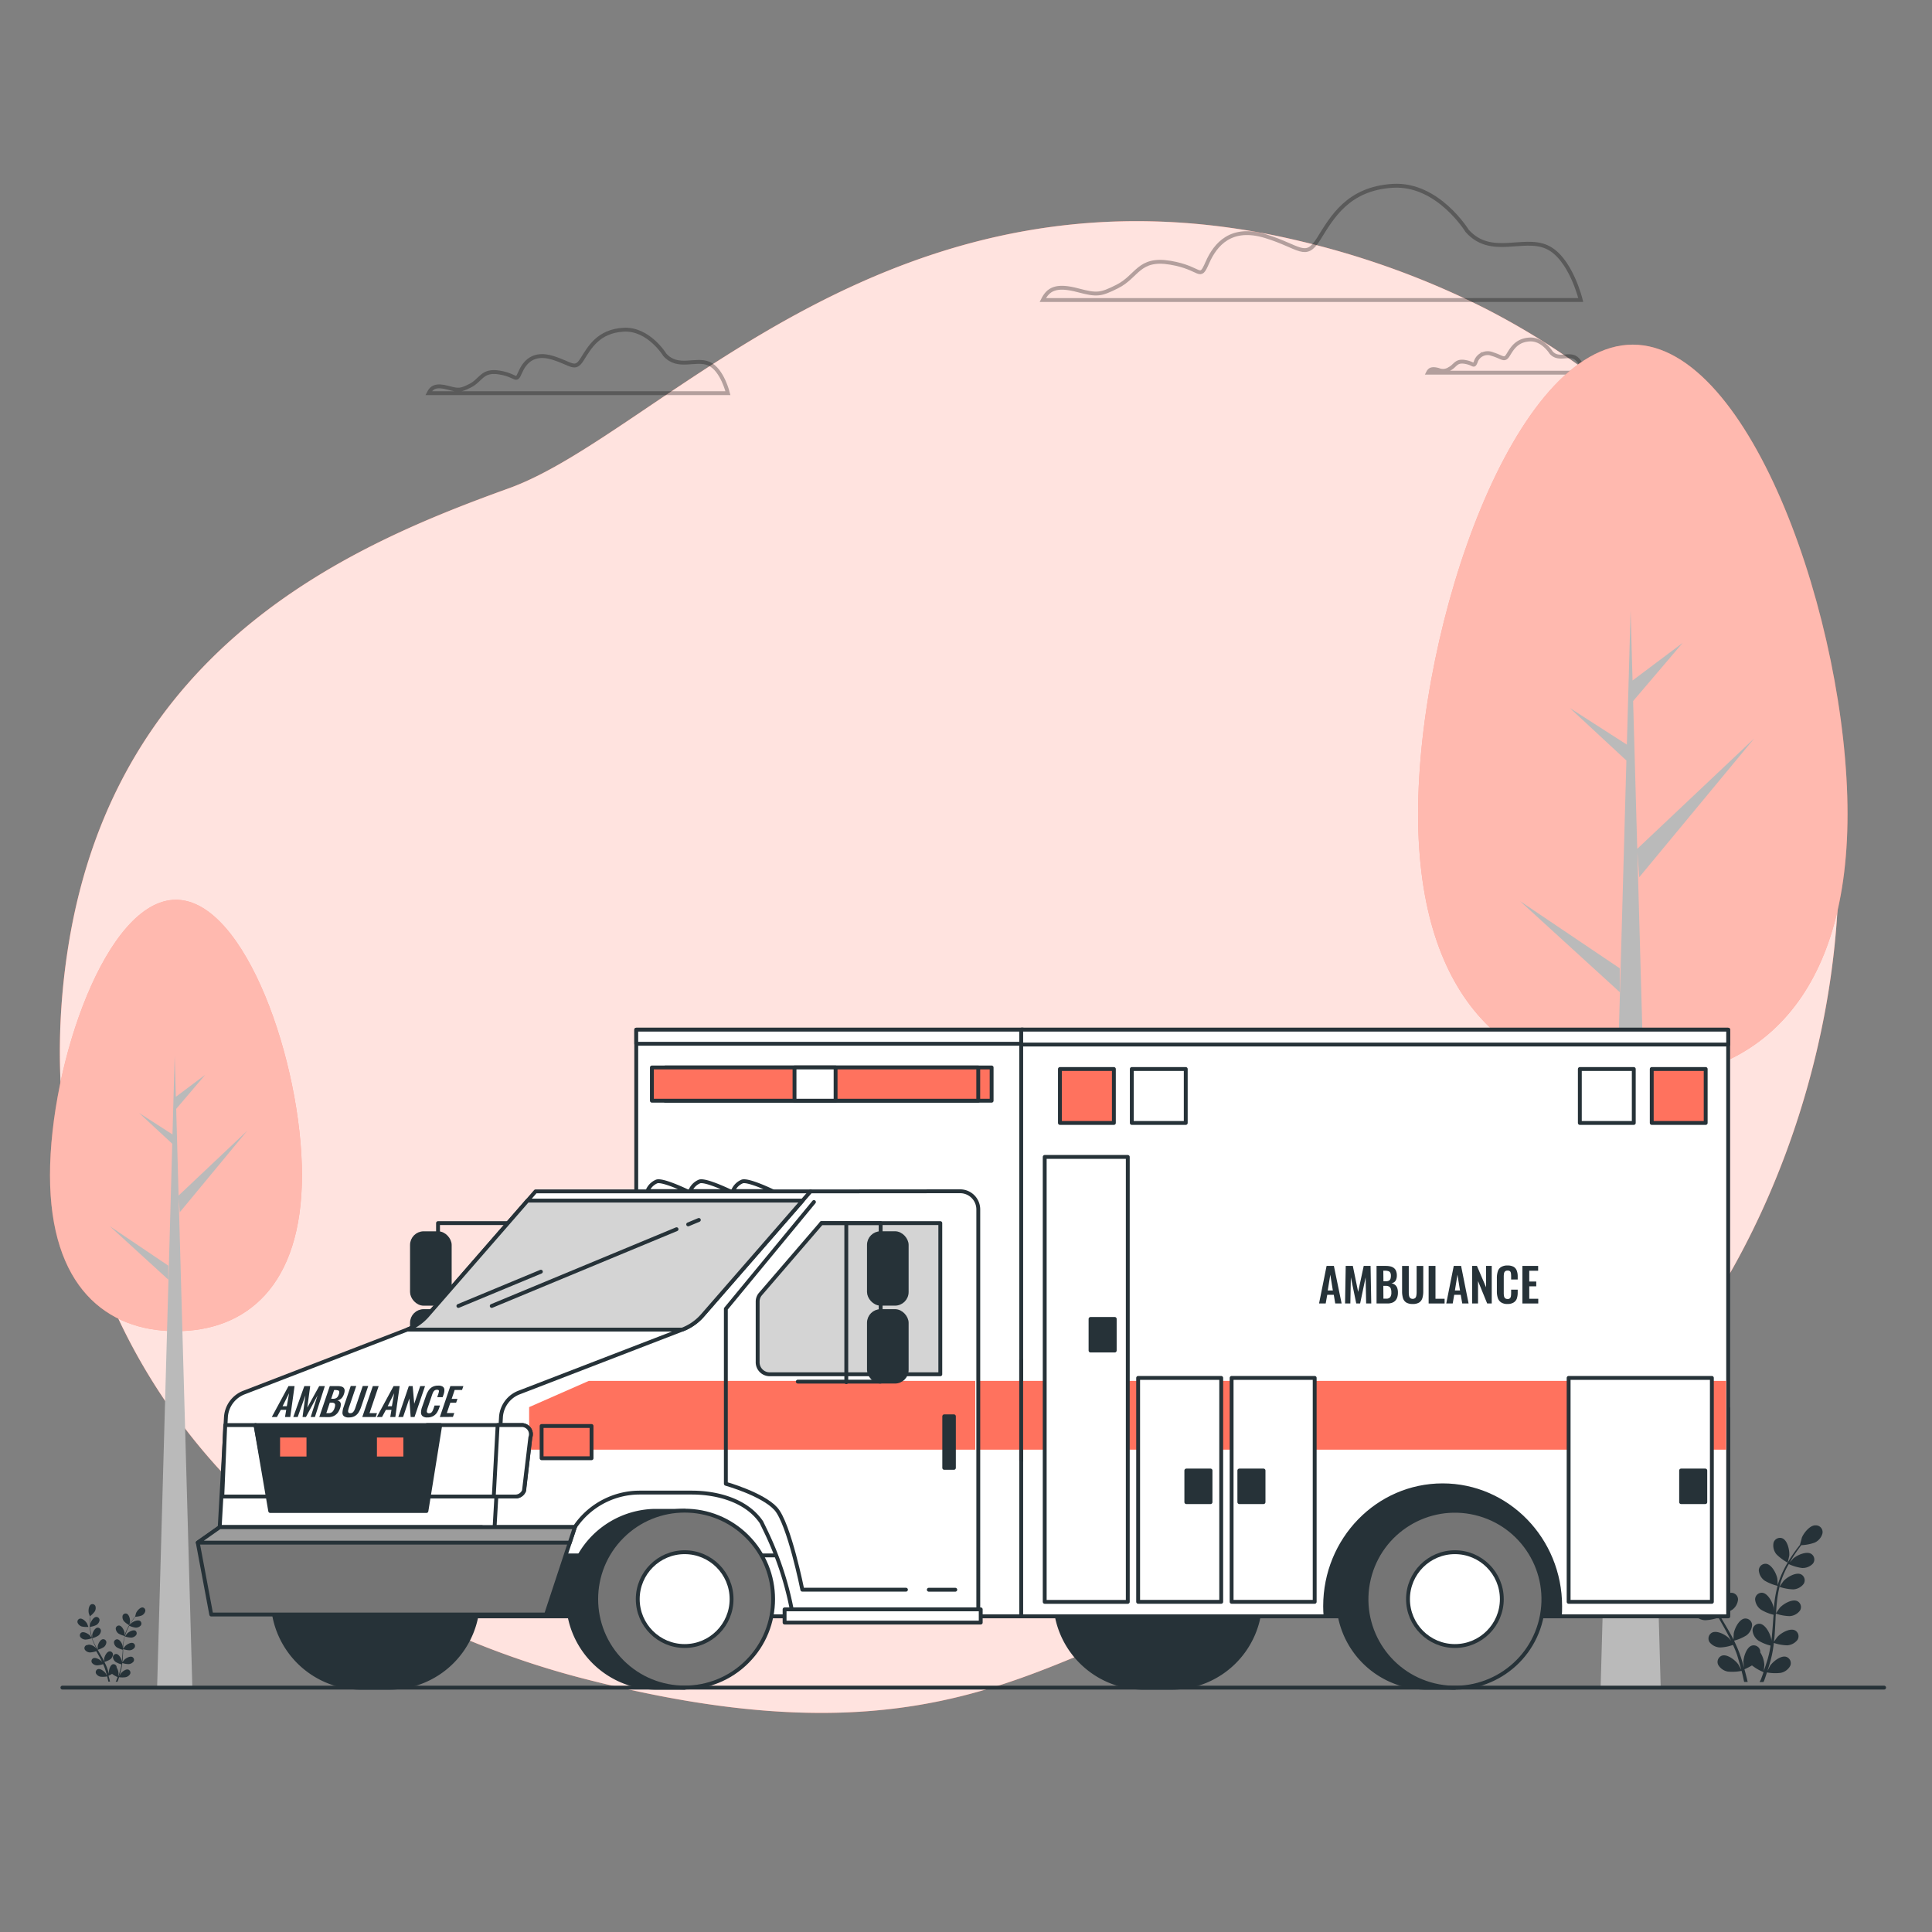 <svg xmlns="http://www.w3.org/2000/svg" viewBox="0 0 500 500"><rect x="0" y="0" width="500" height="500" fill="#808080" stroke="none"/><g id="freepik--background-simple--inject-18"><path d="M443.35,336.8c-21.66,34.4-58.5,68.85-101,72.48-64.24,5.5-81.59,52.76-189,25.73a223,223,0,0,1-45.42-16.6,185.67,185.67,0,0,1-20.51-11.9c-58-38.78-79.26-102.06-69.74-161.67,12.51-78.39,74.37-104.15,114.08-118.5s99.59-89.51,205.38-63.78a216.91,216.91,0,0,1,46.69,17c33.83,17.15,65.82,46.18,80.48,82,1.1,2.69,2.11,5.41,3.06,8.17C485.72,223.69,472.9,289.9,443.35,336.8Z" style="fill:#FF725E"></path><path d="M443.35,336.8c-21.66,34.4-58.5,68.85-101,72.48-64.24,5.5-81.59,52.76-189,25.73a223,223,0,0,1-45.42-16.6,185.67,185.67,0,0,1-20.51-11.9c-58-38.78-79.26-102.06-69.74-161.67,12.51-78.39,74.37-104.15,114.08-118.5s99.59-89.51,205.38-63.78a216.91,216.91,0,0,1,46.69,17c33.83,17.15,65.82,46.18,80.48,82,1.1,2.69,2.11,5.41,3.06,8.17C485.72,223.69,472.9,289.9,443.35,336.8Z" style="fill:#fff;opacity:0.8"></path></g><g id="freepik--Clouds--inject-18"><path d="M379.7,59.76s-7.55-12.36-19.22-11.67-15.78,8.23-19.21,13.72-4.8,2.06-13.72-.68-13,2.06-15.1,6.86-1.37,1.37-9.6,0-8.45,3.54-13.73,6.17c-4.3,2.15-5.22,2.25-10,1-5.93-1.61-7.87-.27-9.24,2.48H409.1s-2.64-11-8.82-13.73S385.87,66.62,379.7,59.76Z" style="fill:none;stroke:#000;stroke-miterlimit:10;opacity:0.3"></path><path d="M172.06,91.83s-4.2-6.88-10.7-6.5-8.78,4.59-10.69,7.64S148,94.12,143,92.59s-7.25,1.15-8.4,3.82-.76.76-5.34,0-4.7,2-7.64,3.44c-2.39,1.19-2.91,1.24-5.55.53-3.3-.9-4.38-.15-5.14,1.37h77.46s-1.47-6.11-4.91-7.63S175.49,95.64,172.06,91.83Z" style="fill:none;stroke:#000;stroke-miterlimit:10;opacity:0.3"></path><path d="M401.44,91.25s-2.19-3.58-5.57-3.39-4.58,2.39-5.57,4-1.4.6-4-.2a3.24,3.24,0,0,0-4.38,2c-.6,1.4-.4.4-2.78,0s-2.45,1-4,1.79a3,3,0,0,1-2.89.28c-1.72-.46-2.28-.08-2.68.72H410s-.76-3.18-2.56-4S403.23,93.24,401.44,91.25Z" style="fill:none;stroke:#000;stroke-miterlimit:10;opacity:0.3"></path></g><g id="freepik--Plants--inject-18"><path d="M436.7,405.08a12.33,12.33,0,0,0,3.63.23s-.63-1.66-.68-1.76c-.62-1.15-2.49-3-3.93-2.74a1.73,1.73,0,0,0-1.28,2.23A3.61,3.61,0,0,0,436.7,405.08Z" style="fill:#263238"></path><path d="M469.87,394.76c-1.46-.08-3.09,2-3.56,3.2,0,.11-.5,1.83-.47,1.83h0l-.83,1.07c-.53.73-1.13,1.55-1.72,2.49a31,31,0,0,0-1.76,3.12,23.08,23.08,0,0,0-1.46,3.74.07.07,0,0,1,0,.05c0-.43-.08-1.62-.1-1.72-.23-1.28-1.43-3.63-2.88-3.83a1.73,1.73,0,0,0-1.91,1.72,3.62,3.62,0,0,0,1.51,2.64,11.91,11.91,0,0,0,3.35,1.34,30.4,30.4,0,0,0-.78,4c-.1.78-.18,1.58-.25,2.38,0-.37,0-.7,0-.74-.23-1.29-1.43-3.64-2.88-3.84a1.73,1.73,0,0,0-1.91,1.72,3.62,3.62,0,0,0,1.51,2.64A11.37,11.37,0,0,0,459,417.9c0,.3-.05.61-.07.92-.11,1.47-.21,2.94-.35,4.38,0,.51-.12,1-.18,1.51,0-.33,0-.61-.05-.65-.23-1.28-1.43-3.63-2.88-3.83a1.73,1.73,0,0,0-1.91,1.72,3.6,3.6,0,0,0,1.51,2.64,11.4,11.4,0,0,0,3.15,1.29c-.08.51-.16,1-.26,1.51-.08.33-.13.65-.23,1l-.26,1c-.2.61-.39,1.25-.59,1.84l-.41,1.2c.05-.5.14-1.49.14-1.58a6.69,6.69,0,0,0-1.06-3.22,1.58,1.58,0,0,0,0-.38,1.73,1.73,0,0,0-2.18-1.37c-1.4.44-2.17,3-2.18,4.27,0,.08.09.91.16,1.44-.09-.3-.17-.6-.26-.91-.18-.62-.37-1.23-.58-1.89-.11-.31-.23-.63-.34-.95s-.26-.64-.39-1c-.31-.75-.67-1.5-1-2.24a11.55,11.55,0,0,0,3.2-1.37,3.65,3.65,0,0,0,1.46-2.67,1.73,1.73,0,0,0-1.95-1.68c-1.45.22-2.6,2.6-2.8,3.89,0,.08-.06,1-.07,1.54-.23-.45-.45-.89-.7-1.33-.71-1.28-1.47-2.55-2.22-3.82-.23-.39-.46-.78-.68-1.17a11.92,11.92,0,0,0,3.31-1.41,3.63,3.63,0,0,0,1.47-2.67,1.74,1.74,0,0,0-2-1.68c-1.44.23-2.59,2.6-2.79,3.89,0,.1-.08,1.45-.08,1.8-.49-.86-1-1.72-1.43-2.59a30.85,30.85,0,0,1-1.6-3.61,12.35,12.35,0,0,0,3.34-1.42,3.65,3.65,0,0,0,1.46-2.67,1.73,1.73,0,0,0-1.95-1.68c-1.45.23-2.6,2.6-2.8,3.89,0,.1-.08,1.56-.07,1.83l-.09-.22a22.82,22.82,0,0,1-.92-3.85c-.12-.72-.19-1.42-.24-2.1a11.86,11.86,0,0,0,3.39-1,3.66,3.66,0,0,0,1.75-2.5,1.73,1.73,0,0,0-1.76-1.88c-1.46.07-2.86,2.3-3.21,3.56,0,.07-.13.78-.2,1.31,0-.31-.05-.63-.06-.92-.05-1.11,0-2.12,0-3,0-.51.05-1,.08-1.4a11.71,11.71,0,0,0,2.52-2.46,3.63,3.63,0,0,0,.4-3,1.73,1.73,0,0,0-2.43-.86c-1.26.73-1.48,3.36-1.2,4.63,0,.11.59,1.79.61,1.78l0,0c0,.41-.08.86-.11,1.35,0,.9-.09,1.91-.06,3a30.83,30.83,0,0,0,.25,3.58,23.19,23.19,0,0,0,.85,3.92s0,0,0,0c-.25-.35-1-1.31-1-1.38-.9-.94-3.2-2.24-4.51-1.61a1.74,1.74,0,0,0-.65,2.5,3.57,3.57,0,0,0,2.72,1.36,11.7,11.7,0,0,0,3.53-.73,29.06,29.06,0,0,0,1.57,3.78c.34.71.72,1.42,1.1,2.13l-.45-.6c-.91-.94-3.2-2.24-4.52-1.61a1.73,1.73,0,0,0-.65,2.49,3.58,3.58,0,0,0,2.72,1.37,11.47,11.47,0,0,0,3.44-.69c.15.27.29.54.44.8.73,1.29,1.46,2.58,2.13,3.85.24.46.46.91.68,1.36l-.4-.51c-.9-1-3.19-2.25-4.51-1.61a1.73,1.73,0,0,0-.65,2.49,3.6,3.6,0,0,0,2.72,1.36,10.81,10.81,0,0,0,3.34-.66c.21.47.43.94.61,1.41s.25.62.36.94.21.65.31,1c.18.62.37,1.26.53,1.86.11.42.22.83.32,1.23-.23-.45-.71-1.32-.76-1.39-.74-1.07-2.81-2.71-4.21-2.28a1.74,1.74,0,0,0-1,2.37,3.6,3.6,0,0,0,2.48,1.76,12.09,12.09,0,0,0,3.58-.18c.17.67.33,1.33.46,1.95.07.31.14.62.2.91h.92q-.13-.54-.27-1.11c-.17-.68-.36-1.41-.57-2.16a16.79,16.79,0,0,0,1.95-1,12.66,12.66,0,0,0,3,1.74c-.23.65-.46,1.29-.68,1.88a6.82,6.82,0,0,1-.36.68h1a2.4,2.4,0,0,0,.2-.38c.24-.66.48-1.37.71-2.11a11.62,11.62,0,0,0,3.59.11,3.6,3.6,0,0,0,2.44-1.81,1.72,1.72,0,0,0-1.06-2.34c-1.41-.4-3.45,1.27-4.17,2.35,0,.07-.43.82-.67,1.29.1-.3.2-.59.29-.9.19-.61.37-1.23.56-1.89l.24-1c.09-.33.14-.69.21-1,.15-.8.27-1.62.36-2.44a11.82,11.82,0,0,0,3.43.62,3.63,3.63,0,0,0,2.69-1.42,1.73,1.73,0,0,0-.7-2.48c-1.33-.61-3.6.73-4.48,1.7-.05.06-.61.82-.9,1.25.05-.5.11-1,.15-1.5.11-1.46.18-2.94.25-4.41,0-.45.05-.9.08-1.35a12,12,0,0,0,3.54.65,3.56,3.56,0,0,0,2.69-1.42,1.72,1.72,0,0,0-.7-2.47c-1.33-.61-3.6.73-4.48,1.7-.06.07-.86,1.17-1,1.46.06-1,.12-2,.23-2.95a30.21,30.21,0,0,1,.66-3.9,12.28,12.28,0,0,0,3.56.66,3.6,3.6,0,0,0,2.69-1.42,1.73,1.73,0,0,0-.69-2.48c-1.33-.61-3.6.74-4.48,1.7-.07.08-.93,1.26-1.07,1.49,0-.08,0-.16.05-.23a22.34,22.34,0,0,1,1.35-3.72c.31-.67.63-1.29,1-1.88a11.93,11.93,0,0,0,3.39,1,3.63,3.63,0,0,0,2.83-1.11,1.72,1.72,0,0,0-.42-2.54c-1.25-.76-3.66.33-4.64,1.19l-.89,1c.15-.27.3-.54.46-.8.56-.94,1.14-1.78,1.66-2.51.3-.42.58-.79.84-1.13a11.68,11.68,0,0,0,3.46-.66,3.65,3.65,0,0,0,2-2.3A1.74,1.74,0,0,0,469.87,394.76Z" style="fill:#263238"></path><path d="M462.66,404.42s.39-1.73.4-1.84c.11-1.3-.42-3.89-1.77-4.46a1.73,1.73,0,0,0-2.3,1.15,3.6,3.6,0,0,0,.77,3A12.63,12.63,0,0,0,462.66,404.42Z" style="fill:#263238"></path><path d="M21.15,420.93a6,6,0,0,0,1.72.11s-.3-.79-.32-.83c-.29-.55-1.18-1.43-1.86-1.31a.82.82,0,0,0-.61,1.06A1.72,1.72,0,0,0,21.15,420.93Z" style="fill:#263238"></path><path d="M36.88,416c-.69,0-1.46.94-1.69,1.51,0,.05-.23.87-.22.87h0c-.13.15-.26.32-.4.5-.25.35-.53.74-.81,1.18a13,13,0,0,0-.84,1.49,10.87,10.87,0,0,0-.69,1.77v0c0-.2,0-.77,0-.81-.11-.61-.68-1.73-1.37-1.82a.83.83,0,0,0-.91.82,1.75,1.75,0,0,0,.72,1.25,5.57,5.57,0,0,0,1.59.63,14.34,14.34,0,0,0-.37,1.91c-.05.37-.08.75-.12,1.13,0-.18,0-.33,0-.36-.11-.61-.68-1.72-1.37-1.81a.82.82,0,0,0-.91.81,1.73,1.73,0,0,0,.72,1.25,5.62,5.62,0,0,0,1.54.63l0,.43c-.05.7-.1,1.4-.17,2.08,0,.24-.05.48-.08.72a2.13,2.13,0,0,0,0-.31c-.1-.61-.67-1.72-1.36-1.82a.83.83,0,0,0-.91.82,1.7,1.7,0,0,0,.72,1.25,5.27,5.27,0,0,0,1.5.61c0,.24-.08.48-.13.72s-.06.31-.11.47-.08.3-.13.46l-.27.87-.2.57c0-.24.07-.71.07-.75a3.24,3.24,0,0,0-.5-1.53,1.1,1.1,0,0,0,0-.18.83.83,0,0,0-1-.65c-.66.21-1,1.41-1,2,0,0,0,.43.07.68,0-.14-.07-.28-.12-.43s-.17-.58-.27-.89c-.06-.15-.11-.3-.16-.46s-.13-.3-.19-.46c-.15-.35-.32-.71-.49-1.06a5.24,5.24,0,0,0,1.51-.65,1.73,1.73,0,0,0,.7-1.27.82.82,0,0,0-.93-.79c-.68.1-1.23,1.23-1.33,1.84,0,0,0,.49,0,.73-.11-.21-.21-.42-.33-.63-.34-.6-.7-1.21-1.05-1.81l-.33-.55a6.16,6.16,0,0,0,1.58-.67,1.72,1.72,0,0,0,.69-1.27.82.82,0,0,0-.93-.79c-.68.1-1.23,1.23-1.32,1.84,0,0,0,.69,0,.85-.23-.4-.47-.81-.68-1.22a15.28,15.28,0,0,1-.76-1.72,5.52,5.52,0,0,0,1.59-.67,1.72,1.72,0,0,0,.69-1.26.82.82,0,0,0-.93-.8c-.68.11-1.23,1.23-1.32,1.84,0,.05,0,.74,0,.87a.3.3,0,0,0,0-.1,10.73,10.73,0,0,1-.43-1.83c-.06-.34-.09-.67-.12-1a5.24,5.24,0,0,0,1.61-.48,1.74,1.74,0,0,0,.83-1.18.82.82,0,0,0-.83-.9c-.7,0-1.36,1.09-1.53,1.69,0,0-.06.37-.09.62l0-.43c0-.53,0-1,0-1.44,0-.24,0-.46,0-.66a5.62,5.62,0,0,0,1.19-1.17,1.72,1.72,0,0,0,.19-1.43.82.82,0,0,0-1.15-.41c-.6.35-.7,1.59-.57,2.2,0,.05.28.85.29.84h0c0,.2,0,.41-.05.64,0,.43,0,.91,0,1.44a14.9,14.9,0,0,0,.12,1.69,10.94,10.94,0,0,0,.41,1.86v0l-.49-.66c-.43-.44-1.52-1.06-2.14-.76a.82.82,0,0,0-.31,1.18,1.72,1.72,0,0,0,1.29.65,5.6,5.6,0,0,0,1.67-.35,14.47,14.47,0,0,0,.75,1.79c.16.34.34.68.52,1l-.22-.28c-.42-.45-1.51-1.06-2.14-.76A.81.81,0,0,0,22,427a1.72,1.72,0,0,0,1.29.65,5.63,5.63,0,0,0,1.62-.33c.07.13.14.26.22.38.34.61.69,1.22,1,1.83l.32.64-.19-.24c-.43-.45-1.52-1.07-2.14-.77a.83.83,0,0,0-.31,1.19,1.72,1.72,0,0,0,1.29.64,5.09,5.09,0,0,0,1.58-.31,6.31,6.31,0,0,1,.29.66c.06.16.12.3.17.45l.15.46c.09.29.18.59.25.88s.1.39.15.58l-.35-.66c-.36-.5-1.34-1.28-2-1.08a.83.83,0,0,0-.49,1.13,1.7,1.7,0,0,0,1.18.83,5.71,5.71,0,0,0,1.7-.08c.08.31.15.63.22.92l.09.43h.43l-.12-.52c-.08-.33-.17-.67-.27-1a6.94,6.94,0,0,0,.92-.49,6.07,6.07,0,0,0,1.43.83c-.11.31-.22.61-.33.89a2.61,2.61,0,0,1-.17.32h.46a1.19,1.19,0,0,0,.1-.18c.11-.31.22-.65.34-1a5.53,5.53,0,0,0,1.7,0,1.72,1.72,0,0,0,1.16-.85.84.84,0,0,0-.51-1.12c-.67-.19-1.63.61-2,1.12l-.31.61c0-.14.09-.28.13-.43s.18-.58.27-.89c0-.16.07-.31.11-.47s.07-.32.1-.48a11.17,11.17,0,0,0,.17-1.16,5.29,5.29,0,0,0,1.63.29,1.72,1.72,0,0,0,1.28-.67.82.82,0,0,0-.34-1.18c-.63-.29-1.7.35-2.12.81,0,0-.29.39-.43.59,0-.24.05-.47.07-.71.05-.69.09-1.39.12-2.09,0-.22,0-.43,0-.64a5.69,5.69,0,0,0,1.68.31,1.68,1.68,0,0,0,1.27-.67.81.81,0,0,0-.33-1.18c-.63-.29-1.7.35-2.12.81,0,0-.41.55-.5.69,0-.47.06-.94.11-1.4a15.18,15.18,0,0,1,.31-1.85,5.6,5.6,0,0,0,1.69.32,1.73,1.73,0,0,0,1.28-.68A.82.82,0,0,0,35,422c-.63-.29-1.71.35-2.13.8,0,0-.44.6-.5.71s0-.08,0-.11a10.58,10.58,0,0,1,.64-1.77c.15-.31.3-.61.46-.89a5.25,5.25,0,0,0,1.6.48,1.68,1.68,0,0,0,1.35-.53.82.82,0,0,0-.2-1.2c-.6-.36-1.74.16-2.2.57,0,0-.26.27-.43.46.08-.12.15-.26.22-.38.27-.45.54-.84.79-1.19.14-.2.27-.37.4-.53a5.73,5.73,0,0,0,1.64-.32,1.69,1.69,0,0,0,.95-1.09A.82.82,0,0,0,36.88,416Z" style="fill:#263238"></path><path d="M33.46,420.61s.18-.81.19-.87c.06-.61-.2-1.84-.84-2.11a.81.81,0,0,0-1.09.55,1.75,1.75,0,0,0,.36,1.39A6,6,0,0,0,33.46,420.61Z" style="fill:#263238"></path></g><g id="freepik--Trees--inject-18"><path d="M478.14,210.67c0,49.2-24.89,68.84-55.58,68.84S367,259.87,367,210.67,391.86,89.19,422.56,89.19,478.14,161.47,478.14,210.67Z" style="fill:#FF725E"></path><path d="M478.14,210.67c0,49.2-24.89,68.84-55.58,68.84S367,259.87,367,210.67,391.86,89.19,422.56,89.19,478.14,161.47,478.14,210.67Z" style="fill:#fff;opacity:0.5"></path><polygon points="414.24 436.75 429.79 436.75 423.75 220.6 424.24 227.02 454 191.09 423.72 219.68 422.65 181.43 435.47 166.38 422.5 176.11 422 157.96 421.03 192.71 406.27 183.23 420.91 196.82 414.24 436.75" style="fill:#bababa"></polygon><polygon points="419.19 250.6 393.36 233.19 419.19 256.77 419.19 250.6" style="fill:#bababa"></polygon><path d="M78.15,304.13c0,28.86-14.6,40.38-32.61,40.38S12.94,333,12.94,304.13s14.59-71.27,32.6-71.27S78.15,275.27,78.15,304.13Z" style="fill:#FF725E"></path><path d="M78.15,304.13c0,28.86-14.6,40.38-32.61,40.38S12.94,333,12.94,304.13s14.59-71.27,32.6-71.27S78.15,275.27,78.15,304.13Z" style="fill:#fff;opacity:0.5"></path><polygon points="40.66 436.75 49.78 436.75 46.24 309.95 46.53 313.72 63.98 292.64 46.22 309.41 45.6 286.98 53.12 278.15 45.51 283.85 45.21 273.21 44.64 293.59 35.99 288.03 44.58 296 40.66 436.75" style="fill:#bababa"></polygon><polygon points="43.56 327.55 28.41 317.34 43.56 331.17 43.56 327.55" style="fill:#bababa"></polygon></g><g id="freepik--Ambulance--inject-18"><rect x="106.62" y="319.15" width="9.77" height="18.25" rx="3.03" transform="translate(223.01 656.56) rotate(180)" style="fill:#263238;stroke:#263238;stroke-linecap:round;stroke-linejoin:round"></rect><rect x="106.62" y="339.31" width="9.77" height="18.25" rx="3.03" transform="translate(223.01 696.87) rotate(180)" style="fill:#263238;stroke:#263238;stroke-linecap:round;stroke-linejoin:round"></rect><polyline points="132.49 316.54 113.36 316.54 113.36 357.56 134.8 357.56" style="fill:none;stroke:#263238;stroke-linecap:round;stroke-linejoin:round"></polyline><rect x="107.36" y="364.5" width="339.89" height="53.81" style="fill:#263238;stroke:#263238;stroke-linecap:round;stroke-linejoin:round"></rect><path d="M326.18,413.85A22.89,22.89,0,0,0,303.29,391H295.5a22.9,22.9,0,0,0,0,45.79h7.79A22.89,22.89,0,0,0,326.18,413.85Z" style="fill:#263238;stroke:#263238;stroke-linecap:round;stroke-linejoin:round"></path><rect x="164.66" y="266.48" width="100.14" height="151.82" style="fill:#fff;stroke:#263238;stroke-linecap:round;stroke-linejoin:round"></rect><rect x="164.66" y="266.48" width="100.14" height="3.65" style="fill:#fff;stroke:#263238;stroke-linecap:round;stroke-linejoin:round"></rect><path d="M264.29,266.48V418.3h78.76c-.07-.86-.11-1.73-.11-2.62,0-17.28,13.61-31.28,30.41-31.28s30.42,14,30.42,31.28c0,.89,0,1.76-.11,2.62h43.59V266.48Z" style="fill:#fff;stroke:#263238;stroke-linecap:round;stroke-linejoin:round"></path><polygon points="446.71 357.37 152.5 357.37 136.94 364.16 136.94 375.18 446.71 375.18 446.71 357.37" style="fill:#FF725E"></polygon><line x1="264.28" y1="377.98" x2="264.28" y2="351.94" style="fill:#fff;stroke:#263238;stroke-linecap:round;stroke-linejoin:round"></line><rect x="264.29" y="266.48" width="182.96" height="3.85" style="fill:#fff;stroke:#263238;stroke-linecap:round;stroke-linejoin:round"></rect><path d="M123.71,413.85A22.89,22.89,0,0,0,100.82,391H93a22.9,22.9,0,0,0,0,45.79h7.79A22.89,22.89,0,0,0,123.71,413.85Z" style="fill:#263238;stroke:#263238;stroke-linecap:round;stroke-linejoin:round"></path><path d="M209.78,308.33H138.6L110.67,340.4a13.31,13.31,0,0,1-5.28,3.7L63.14,360.39a7.3,7.3,0,0,0-4.66,6.21l-1.62,28.62h67.83l4.94,7.32h81V311.08Z" style="fill:#fff;stroke:#263238;stroke-linecap:round;stroke-linejoin:round"></path><path d="M192.3,413.85a22.89,22.89,0,0,0-15.11-21.53V391H169.4a22.9,22.9,0,0,0,0,45.79h7.79v-1.36A22.92,22.92,0,0,0,192.3,413.85Z" style="fill:#263238;stroke:#263238;stroke-linecap:round;stroke-linejoin:round"></path><circle cx="177.19" cy="413.85" r="22.89" transform="translate(-240.74 246.5) rotate(-45)" style="fill:#757575;stroke:#263238;stroke-linecap:round;stroke-linejoin:round"></circle><circle cx="177.19" cy="413.85" r="12.14" style="fill:#fff;stroke:#263238;stroke-linecap:round;stroke-linejoin:round"></circle><path d="M391.63,413.85a22.88,22.88,0,0,0-15.1-21.53V391h-7.79a22.9,22.9,0,0,0,0,45.79h7.79v-1.36A22.91,22.91,0,0,0,391.63,413.85Z" style="fill:#263238;stroke:#263238;stroke-linecap:round;stroke-linejoin:round"></path><circle cx="376.53" cy="413.85" r="22.89" transform="translate(-113.4 684.08) rotate(-76.58)" style="fill:#757575;stroke:#263238;stroke-linecap:round;stroke-linejoin:round"></circle><circle cx="376.53" cy="413.85" r="12.14" style="fill:#fff;stroke:#263238;stroke-linecap:round;stroke-linejoin:round"></circle><path d="M209.78,308.33,181.85,340.4a13.24,13.24,0,0,1-5.28,3.7l-42.25,16.29a7.33,7.33,0,0,0-4.66,6.21L128,395.22h20.74l.44-.61a20.25,20.25,0,0,1,16.36-8.33h13.51c6.72,0,14.24,2.1,18,7.67l1.1,2.27a82.63,82.63,0,0,1,6.66,19.84l0,2.06h48.37V313a4.7,4.7,0,0,0-4.69-4.7Z" style="fill:#fff;stroke:#263238;stroke-linecap:round;stroke-linejoin:round"></path><polygon points="252.4 357.37 152.38 357.37 136.94 364.16 136.94 375.18 252.4 375.18 252.4 357.37" style="fill:#FF725E"></polygon><path d="M212.6,316.54,196.8,334.9a3,3,0,0,0-.72,1.94v15.59a3.12,3.12,0,0,0,3,3.23h44.27V316.54Z" style="fill:#d4d4d4;stroke:#263238;stroke-linecap:round;stroke-linejoin:round"></path><path d="M181.85,340.4l25.86-29.69H136.53L110.67,340.4a13.31,13.31,0,0,1-5.28,3.7h71.18A13.24,13.24,0,0,0,181.85,340.4Z" style="fill:#d4d4d4;stroke:#263238;stroke-linecap:round;stroke-linejoin:round"></path><line x1="175.09" y1="318.12" x2="127.26" y2="337.98" style="fill:none;stroke:#263238;stroke-linecap:round;stroke-linejoin:round"></line><line x1="180.86" y1="315.72" x2="178.1" y2="316.87" style="fill:none;stroke:#263238;stroke-linecap:round;stroke-linejoin:round"></line><line x1="139.98" y1="329.11" x2="118.63" y2="337.98" style="fill:none;stroke:#263238;stroke-linecap:round;stroke-linejoin:round"></line><path d="M135,368.8H110.52l-3.41,18.5h26.34a2.38,2.38,0,0,0,2.21-1.52L137.25,372A2.37,2.37,0,0,0,135,368.8Z" style="fill:#fff;stroke:#263238;stroke-linecap:round;stroke-linejoin:round"></path><polygon points="57.53 387.3 69.54 387.3 66.13 368.8 58.29 368.8 57.53 387.3" style="fill:#fff;stroke:#263238;stroke-linecap:round;stroke-linejoin:round"></polygon><polygon points="66.13 368.8 113.94 368.8 110.36 391.05 69.93 391.05 66.13 368.8" style="fill:#263238;stroke:#263238;stroke-linecap:round;stroke-linejoin:round"></polygon><rect x="71.98" y="371.53" width="7.84" height="5.92" style="fill:#FF725E;stroke:#263238;stroke-linecap:round;stroke-linejoin:round"></rect><rect x="97.05" y="371.53" width="7.84" height="5.92" style="fill:#FF725E;stroke:#263238;stroke-linecap:round;stroke-linejoin:round"></rect><polygon points="148.78 395.23 141.32 417.84 54.67 417.84 51.18 399.23 56.86 395.23 148.78 395.23" style="fill:#757575;stroke:#263238;stroke-linecap:round;stroke-linejoin:round"></polygon><polygon points="148.78 395.23 56.86 395.23 51.18 399.23 147.45 399.23 148.78 395.23" style="fill:#9c9c9c;stroke:#263238;stroke-linecap:round;stroke-linejoin:round"></polygon><rect x="203.05" y="416.5" width="50.76" height="3.42" style="fill:#fff;stroke:#263238;stroke-linecap:round;stroke-linejoin:round"></rect><rect x="224.88" y="319.15" width="9.77" height="18.25" rx="3.03" style="fill:#263238;stroke:#263238;stroke-linecap:round;stroke-linejoin:round"></rect><rect x="224.88" y="339.31" width="9.77" height="18.25" rx="3.03" style="fill:#263238;stroke:#263238;stroke-linecap:round;stroke-linejoin:round"></rect><polyline points="212.6 316.54 227.91 316.54 227.91 357.56 206.47 357.56" style="fill:none;stroke:#263238;stroke-linecap:round;stroke-linejoin:round"></polyline><line x1="219.02" y1="316.62" x2="219.02" y2="357.7" style="fill:none;stroke:#263238;stroke-linecap:round;stroke-linejoin:round"></line><rect x="172.17" y="276.26" width="84.46" height="8.6" style="fill:#FF725E;stroke:#263238;stroke-linecap:round;stroke-linejoin:round"></rect><rect x="168.71" y="276.26" width="84.46" height="8.6" style="fill:#FF725E;stroke:#263238;stroke-linecap:round;stroke-linejoin:round"></rect><rect x="205.62" y="276.26" width="10.63" height="8.6" style="fill:#fff;stroke:#263238;stroke-linecap:round;stroke-linejoin:round"></rect><rect x="274.31" y="276.66" width="13.96" height="13.96" style="fill:#FF725E;stroke:#263238;stroke-linecap:round;stroke-linejoin:round"></rect><rect x="292.91" y="276.66" width="13.96" height="13.96" style="fill:#fff;stroke:#263238;stroke-linecap:round;stroke-linejoin:round"></rect><rect x="408.86" y="276.66" width="13.96" height="13.96" style="fill:#fff;stroke:#263238;stroke-linecap:round;stroke-linejoin:round"></rect><rect x="427.47" y="276.66" width="13.96" height="13.96" style="fill:#FF725E;stroke:#263238;stroke-linecap:round;stroke-linejoin:round"></rect><rect x="270.37" y="299.41" width="21.5" height="115.15" style="fill:#fff;stroke:#263238;stroke-linecap:round;stroke-linejoin:round"></rect><rect x="294.55" y="356.6" width="21.5" height="57.95" style="fill:#fff;stroke:#263238;stroke-linecap:round;stroke-linejoin:round"></rect><rect x="318.74" y="356.6" width="21.5" height="57.95" style="fill:#fff;stroke:#263238;stroke-linecap:round;stroke-linejoin:round"></rect><rect x="405.96" y="356.6" width="37.07" height="57.95" style="fill:#fff;stroke:#263238;stroke-linecap:round;stroke-linejoin:round"></rect><path d="M177.78,308.25c-2.11-1-6.44-2.88-7.78-2.5a4.34,4.34,0,0,0-2.44,2.5Z" style="fill:#fff;stroke:#263238;stroke-linecap:round;stroke-linejoin:round"></path><path d="M188.85,308.25c-2.12-1-6.44-2.88-7.78-2.5a4.34,4.34,0,0,0-2.44,2.5Z" style="fill:#fff;stroke:#263238;stroke-linecap:round;stroke-linejoin:round"></path><path d="M199.91,308.25c-2.11-1-6.44-2.88-7.78-2.5a4.34,4.34,0,0,0-2.44,2.5Z" style="fill:#fff;stroke:#263238;stroke-linecap:round;stroke-linejoin:round"></path><path d="M135,368.8h-6.21l-1,18.5h5.6a2.38,2.38,0,0,0,2.21-1.52L137.25,372A2.37,2.37,0,0,0,135,368.8Z" style="fill:#fff;stroke:#263238;stroke-linecap:round;stroke-linejoin:round"></path><rect x="140.17" y="369.05" width="12.92" height="8.34" style="fill:#FF725E;stroke:#263238;stroke-linecap:round;stroke-linejoin:round"></rect><rect x="244.37" y="366.54" width="2.5" height="13.34" style="fill:#263238;stroke:#263238;stroke-linecap:round;stroke-linejoin:round"></rect><line x1="240.37" y1="411.42" x2="247.23" y2="411.42" style="fill:none;stroke:#263238;stroke-linecap:round;stroke-linejoin:round"></line><path d="M210.65,311.08l-22.8,27.64V384s9.52,2.67,12.94,6.47,6.85,20.94,6.85,20.94h26.82" style="fill:none;stroke:#263238;stroke-linecap:round;stroke-linejoin:round"></path><path d="M70.34,366.72l4.32-8h1.57l-1.11,8H73.76l.31-1.85h-1.4l-1,1.85Zm2.79-2.79h1.1l.59-3.37Z" style="fill:#263238"></path><path d="M75.9,366.72l2.86-8h1.52l-.75,5.56,3.08-5.56h1.46l-2.57,8H80.41l1.77-5.58-3,5.58h-.88l.74-5.6-2,5.6Z" style="fill:#263238"></path><path d="M82.63,366.72l2.72-8h2a3.76,3.76,0,0,1,.94.1,1.27,1.27,0,0,1,.63.33,1.07,1.07,0,0,1,.27.63,2.58,2.58,0,0,1-.18,1,2.68,2.68,0,0,1-.41.83,1.88,1.88,0,0,1-.58.55,2,2,0,0,1-.74.28,1.12,1.12,0,0,1,.68.33,1,1,0,0,1,.24.66,2.8,2.8,0,0,1-.18,1,4.81,4.81,0,0,1-.48,1,3,3,0,0,1-.68.73,2.65,2.65,0,0,1-.85.44,3.44,3.44,0,0,1-1,.15Zm1.82-1H85a1.44,1.44,0,0,0,1-.32,2.32,2.32,0,0,0,.58-1,2.24,2.24,0,0,0,.15-.79.52.52,0,0,0-.22-.45,1.13,1.13,0,0,0-.65-.15h-.51ZM85.71,362h.49a1.69,1.69,0,0,0,.72-.13,1.18,1.18,0,0,0,.47-.39,2.87,2.87,0,0,0,.32-.68,1.18,1.18,0,0,0,.08-.66.44.44,0,0,0-.32-.31,2.27,2.27,0,0,0-.71-.09h-.29Z" style="fill:#263238"></path><path d="M90.32,366.83A2,2,0,0,1,89,366.5a1.11,1.11,0,0,1-.37-.93,5.06,5.06,0,0,1,.3-1.45l1.84-5.43h1.43l-1.9,5.6c-.08.25-.14.49-.19.71a.79.79,0,0,0,.06.54c.07.13.23.2.48.2a1,1,0,0,0,.63-.2,1.92,1.92,0,0,0,.41-.54,5,5,0,0,0,.29-.71l1.9-5.6h1.42l-1.84,5.43a7,7,0,0,1-.68,1.45,2.86,2.86,0,0,1-1,.93A3.08,3.08,0,0,1,90.32,366.83Z" style="fill:#263238"></path><path d="M93.76,366.72l2.73-8H98l-2.37,7h1.94l-.34,1Z" style="fill:#263238"></path><path d="M97.53,366.72l4.33-8h1.57l-1.12,8H101l.31-1.85H99.87l-1,1.85Zm2.8-2.79h1.09l.6-3.37Z" style="fill:#263238"></path><path d="M103.08,366.72l2.72-8h1l.4,4.58,1.55-4.58H110l-2.72,8h-1l-.34-4.8-1.62,4.8Z" style="fill:#263238"></path><path d="M110.6,366.83a1.84,1.84,0,0,1-1.26-.35,1.18,1.18,0,0,1-.38-.94,4.35,4.35,0,0,1,.27-1.39l1-2.86a6.13,6.13,0,0,1,.68-1.43,2.84,2.84,0,0,1,1-.93,3.07,3.07,0,0,1,1.49-.33,2,2,0,0,1,1.21.28,1,1,0,0,1,.39.81,3.23,3.23,0,0,1-.21,1.22l-.23.67h-1.41l.24-.69a4.8,4.8,0,0,0,.17-.61.6.6,0,0,0,0-.45c-.06-.1-.22-.16-.47-.16a1,1,0,0,0-.61.17,1.36,1.36,0,0,0-.38.47,4.53,4.53,0,0,0-.27.66l-1.19,3.49a3.29,3.29,0,0,0-.17.72.53.53,0,0,0,.11.43.62.62,0,0,0,.45.14.93.93,0,0,0,.58-.17,1.32,1.32,0,0,0,.35-.47,5.66,5.66,0,0,0,.26-.64l.24-.72h1.41l-.22.64a5.17,5.17,0,0,1-.62,1.27,2.62,2.62,0,0,1-1,.86A2.94,2.94,0,0,1,110.6,366.83Z" style="fill:#263238"></path><path d="M113.83,366.72l2.72-8h3.37l-.34,1h-1.91l-.78,2.31h1.5l-.35,1h-1.5l-.9,2.66h1.93l-.35,1Z" style="fill:#263238"></path><rect x="435.07" y="380.57" width="6.26" height="8.18" style="fill:#263238;stroke:#263238;stroke-linecap:round;stroke-linejoin:round"></rect><rect x="307.02" y="380.57" width="6.26" height="8.18" style="fill:#263238;stroke:#263238;stroke-linecap:round;stroke-linejoin:round"></rect><rect x="320.74" y="380.57" width="6.26" height="8.18" style="fill:#263238;stroke:#263238;stroke-linecap:round;stroke-linejoin:round"></rect><rect x="282.23" y="341.34" width="6.26" height="8.18" style="fill:#263238;stroke:#263238;stroke-linecap:round;stroke-linejoin:round"></rect><path d="M341.37,337.34l1.95-9.72h1.89l2,9.72h-1.65l-.38-2.25h-1.69l-.4,2.25Zm2.25-3.37h1.32l-.66-4.08Z" style="fill:#263238"></path><path d="M348.1,337.34l.17-9.72h1.84l1.38,6.73,1.44-6.73h1.77l.18,9.72h-1.32l-.14-6.76L352,337.34H351l-1.4-6.78-.13,6.78Z" style="fill:#263238"></path><path d="M356.25,337.34v-9.72h2.39a5.26,5.26,0,0,1,1.17.12,2.31,2.31,0,0,1,.9.4,1.78,1.78,0,0,1,.58.76,3.07,3.07,0,0,1,.21,1.22,2.72,2.72,0,0,1-.17,1,1.43,1.43,0,0,1-.47.67,1.84,1.84,0,0,1-.78.33,2,2,0,0,1,.95.4,1.81,1.81,0,0,1,.57.8,3.47,3.47,0,0,1,.18,1.19,3.89,3.89,0,0,1-.17,1.23,2.38,2.38,0,0,1-.52.89,2.16,2.16,0,0,1-.85.53,3.59,3.59,0,0,1-1.19.18Zm1.78-5.75h.6a1.64,1.64,0,0,0,.81-.16.83.83,0,0,0,.41-.47,2.71,2.71,0,0,0,.11-.82,1.61,1.61,0,0,0-.17-.8.88.88,0,0,0-.53-.38,3,3,0,0,0-.88-.11H358Zm0,4.5h.67a1.27,1.27,0,0,0,1.09-.39,2,2,0,0,0,.29-1.2,2.82,2.82,0,0,0-.14-1,1,1,0,0,0-.45-.54,1.75,1.75,0,0,0-.85-.19H358Z" style="fill:#263238"></path><path d="M365.6,337.47a3.07,3.07,0,0,1-1.68-.39,2.07,2.07,0,0,1-.83-1.13,6,6,0,0,1-.23-1.75v-6.58h1.73v6.78a5.9,5.9,0,0,0,.06.86,1.29,1.29,0,0,0,.28.65,1.07,1.07,0,0,0,1.35,0,1.28,1.28,0,0,0,.27-.65,4.76,4.76,0,0,0,.07-.86v-6.78h1.72v6.58a6,6,0,0,1-.23,1.75,2.11,2.11,0,0,1-.82,1.13A3.08,3.08,0,0,1,365.6,337.47Z" style="fill:#263238"></path><path d="M369.73,337.34v-9.72h1.77v8.5h2.36v1.22Z" style="fill:#263238"></path><path d="M374.29,337.34l1.94-9.72h1.9l1.94,9.72h-1.64l-.39-2.25h-1.69l-.39,2.25Zm2.24-3.37h1.32l-.66-4.08Z" style="fill:#263238"></path><path d="M381,337.34v-9.72h1.23l2.37,5.54v-5.54h1.46v9.72h-1.18l-2.37-5.81v5.81Z" style="fill:#263238"></path><path d="M390.15,337.47a2.88,2.88,0,0,1-1.67-.42,2.17,2.17,0,0,1-.85-1.14,5.41,5.41,0,0,1-.24-1.68v-3.47a5.49,5.49,0,0,1,.24-1.72,2,2,0,0,1,.85-1.13,3,3,0,0,1,1.67-.4,3.17,3.17,0,0,1,1.58.34,1.91,1.91,0,0,1,.81,1,4.18,4.18,0,0,1,.24,1.48v.81h-1.7v-.84a5.5,5.5,0,0,0-.05-.74.94.94,0,0,0-.22-.54.89.89,0,0,0-.65-.19.9.9,0,0,0-.66.21,1,1,0,0,0-.27.56,4.83,4.83,0,0,0-.06.8v4.22a4,4,0,0,0,.08.87.94.94,0,0,0,.31.52,1,1,0,0,0,.6.17.8.8,0,0,0,.63-.21,1,1,0,0,0,.24-.56,6,6,0,0,0,.05-.77v-.88h1.7v.78a4.82,4.82,0,0,1-.23,1.53,2,2,0,0,1-.8,1A2.89,2.89,0,0,1,390.15,337.47Z" style="fill:#263238"></path><path d="M394,337.34v-9.72h4.07v1.25h-2.3v2.79h1.81v1.24h-1.81v3.22h2.33v1.22Z" style="fill:#263238"></path></g><g id="freepik--Floor--inject-18"><line x1="16.15" y1="436.75" x2="487.61" y2="436.75" style="fill:none;stroke:#263238;stroke-linecap:round;stroke-linejoin:round"></line></g></svg>
